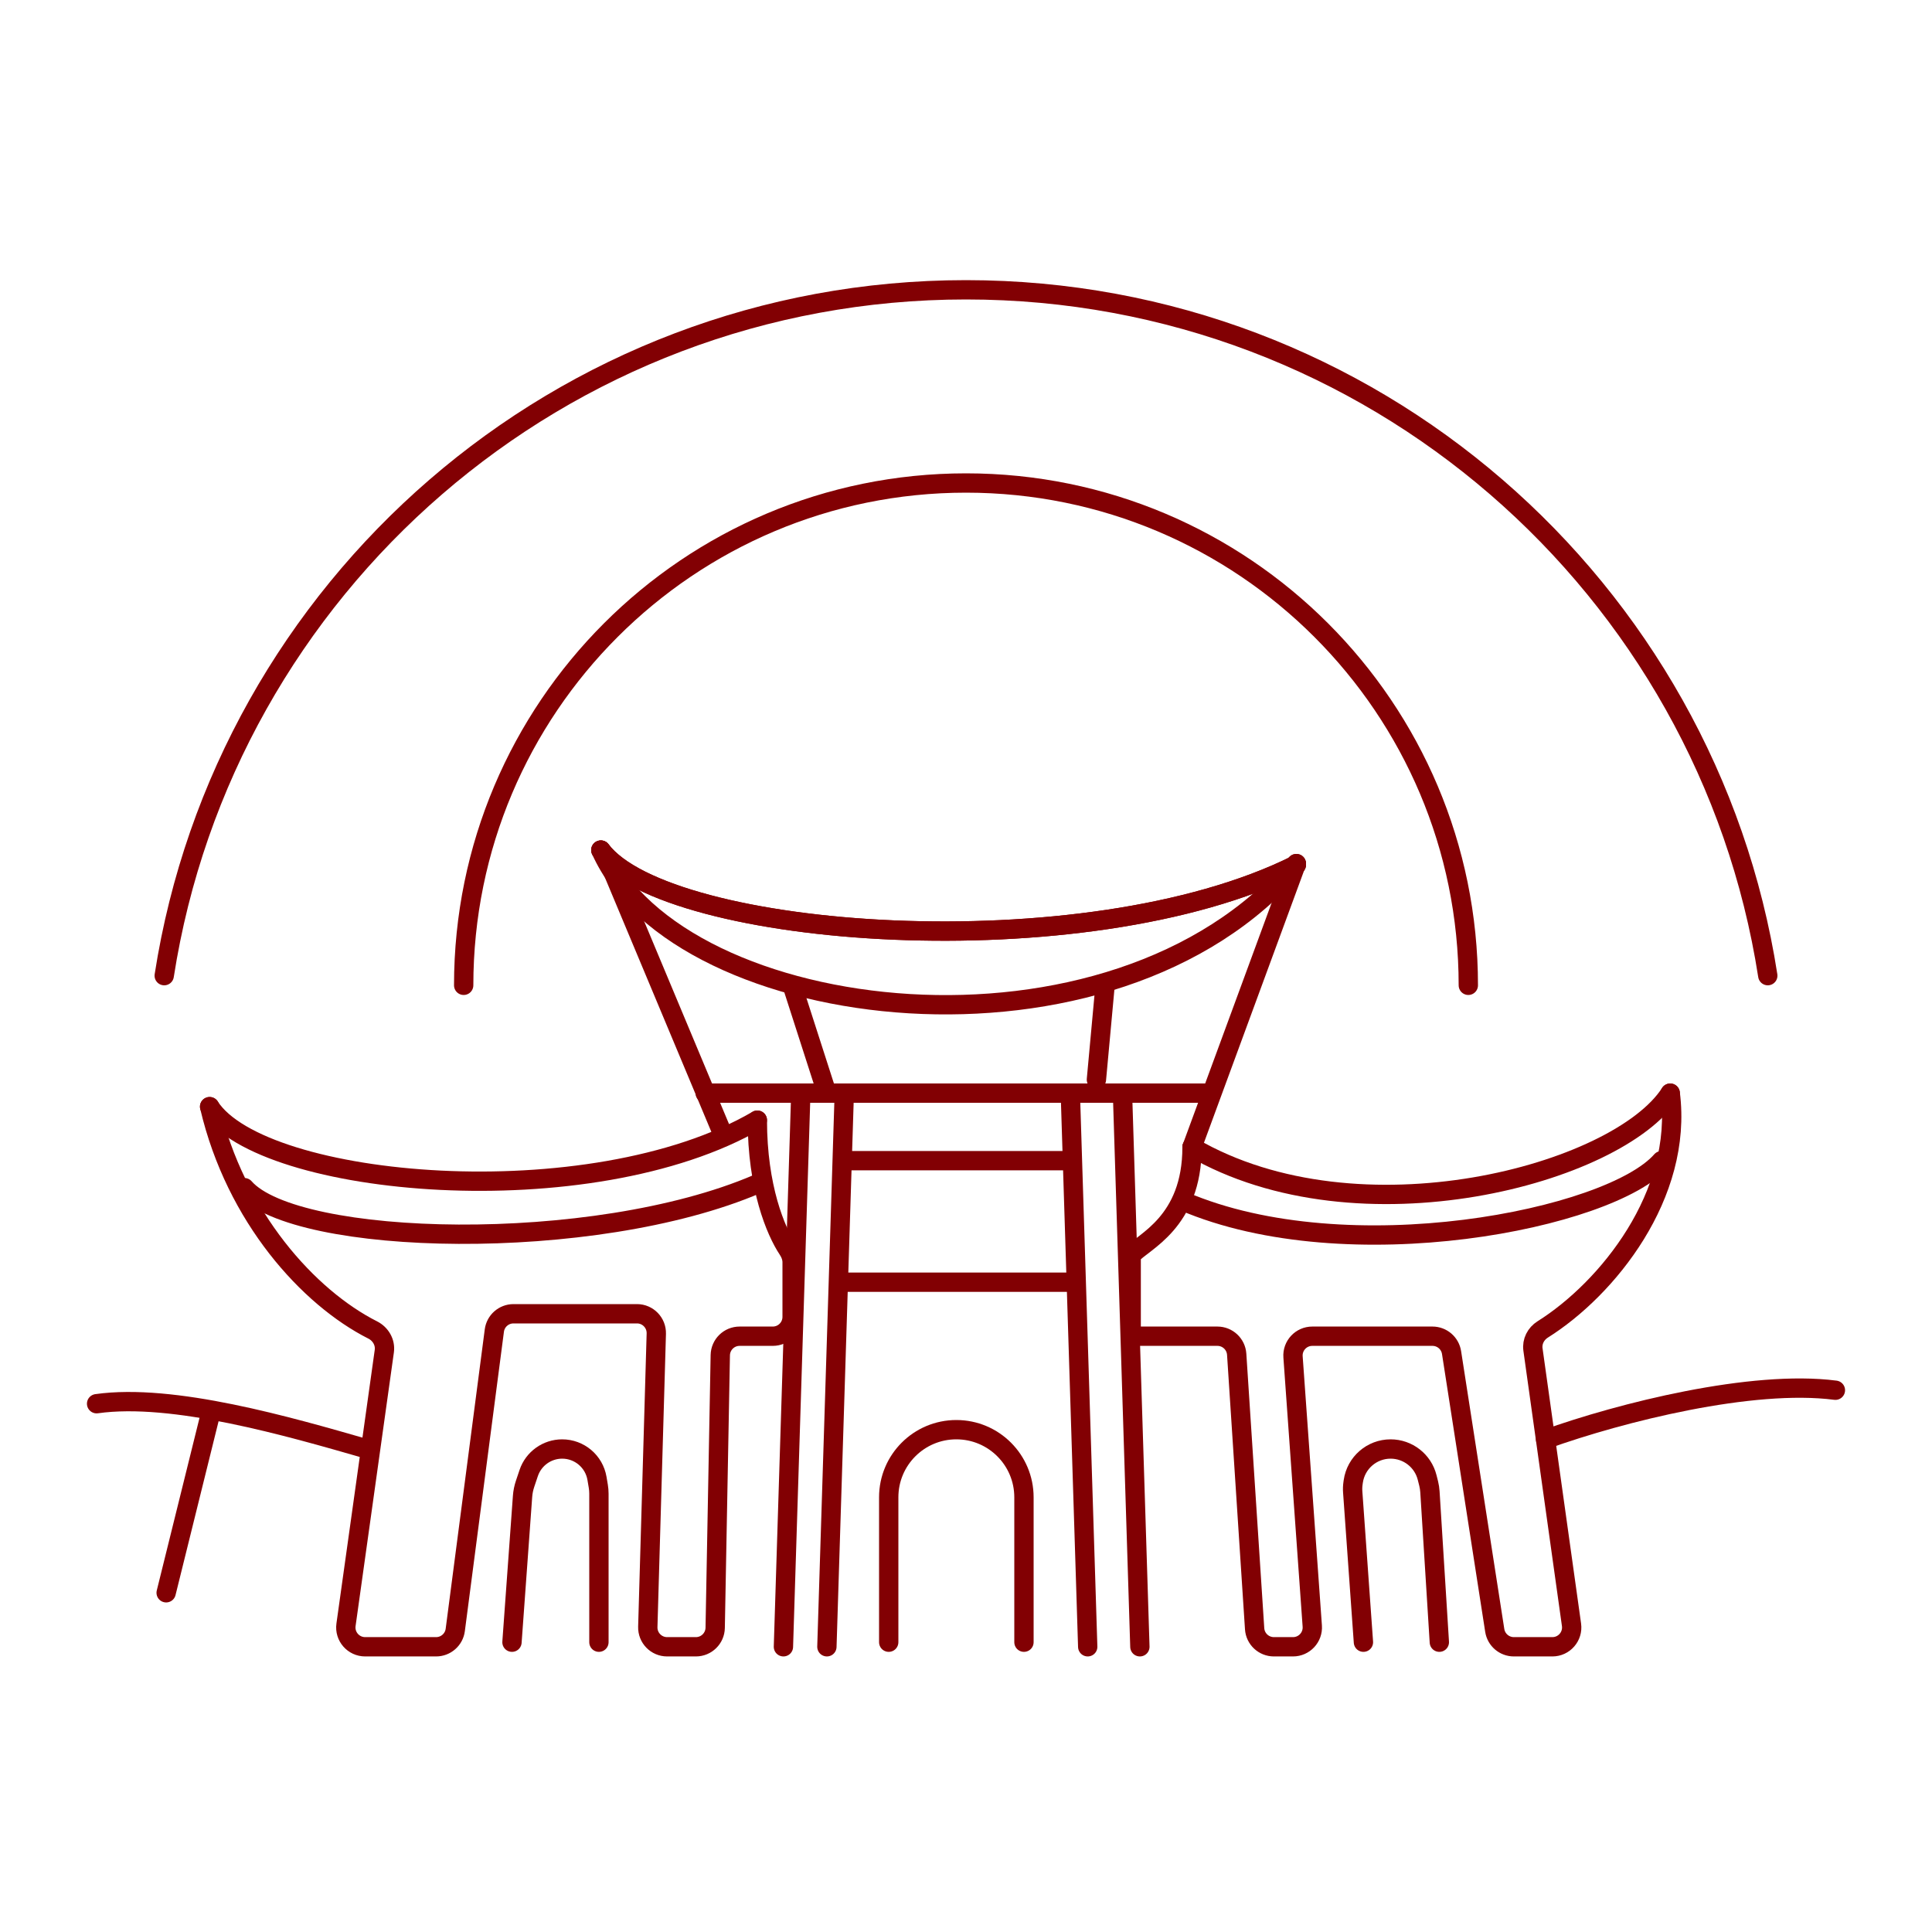 <svg width="100" height="100" viewBox="0 0 100 100" fill="none" xmlns="http://www.w3.org/2000/svg">
<path d="M40.55 85.237L41.45 56.581" stroke="#820003" stroke-linecap="round"/>
<path d="M42.8 85.237L43.7 56.581" stroke="#820003" stroke-linecap="round"/>
<path d="M39.2 57.979C39.2 61.457 40.148 63.721 40.78 64.672C40.912 64.871 41 65.1 41 65.338V68.162C41 68.714 40.552 69.162 40 69.162H38.282C37.736 69.162 37.292 69.598 37.282 70.143L37.018 84.256C37.008 84.801 36.563 85.237 36.019 85.237H34.529C33.966 85.237 33.514 84.772 33.53 84.208L33.97 69.029C33.986 68.466 33.534 68 32.971 68H26.578C26.076 68 25.651 68.373 25.587 68.871L23.564 84.367C23.499 84.865 23.074 85.237 22.572 85.237H18.9C18.292 85.237 17.825 84.7 17.909 84.099L19.892 69.934C19.955 69.48 19.7 69.045 19.291 68.839C15.987 67.17 12.193 63.015 10.85 57.28" stroke="#820003" stroke-linecap="round"/>
<path d="M61.7 59.377C61.7 63.291 59.15 64.269 58.55 64.968V69.162H63.013C63.54 69.162 63.977 69.571 64.011 70.097L64.939 84.303C64.973 84.829 65.41 85.237 65.937 85.237H66.926C67.506 85.237 67.965 84.745 67.923 84.166L66.927 70.233C66.885 69.654 67.344 69.162 67.924 69.162H74.144C74.637 69.162 75.056 69.521 75.132 70.008L77.368 84.391C77.444 84.878 77.864 85.237 78.357 85.237H80.35C80.958 85.237 81.425 84.7 81.341 84.099L79.346 69.85C79.288 69.436 79.495 69.034 79.849 68.812C83.193 66.712 87.129 61.854 86.45 56.581" stroke="#820003" stroke-linecap="round"/>
<path d="M62.6 56.581H36.5" stroke="#820003" stroke-linecap="round"/>
<path d="M31.55 44.699L37.4 58.678" stroke="#820003" stroke-linecap="round"/>
<path d="M67.1 44.699L61.7 59.376" stroke="#820003" stroke-linecap="round"/>
<path d="M41 50.989L42.8 56.581" stroke="#820003" stroke-linecap="round"/>
<path d="M57.2 50.989L56.75 55.882" stroke="#820003" stroke-linecap="round"/>
<path d="M10.85 57.28C13.55 61.473 30.56 63.011 39.2 57.979" stroke="#820003" stroke-linecap="round"/>
<path d="M31.1 44C34.529 48.557 56.129 50.228 67.1 44.76" stroke="#820003" stroke-linecap="round"/>
<path d="M31.1 44C34.529 48.557 56.129 50.228 67.1 44.76" stroke="#820003" stroke-linecap="round"/>
<path d="M31.1 44C35.15 53.086 57.65 55.882 67.1 44.699" stroke="#820003" stroke-linecap="round"/>
<path d="M86.45 56.581C83.75 60.775 70.34 64.409 61.7 59.377" stroke="#820003" stroke-linecap="round"/>
<path d="M12.65 61.473C15.307 64.511 30.697 64.926 39.2 61.281" stroke="#820003" stroke-linecap="round"/>
<path d="M86 60.076C83.343 63.114 69.753 65.818 61.25 62.172" stroke="#820003" stroke-linecap="round"/>
<path d="M19 75C14.95 73.835 8.96 72.097 5 72.656" stroke="#820003" stroke-linecap="round"/>
<path d="M10.85 73.356L8.6 82.442" stroke="#820003" stroke-linecap="round"/>
<path d="M26.5 85L27.047 77.453C27.063 77.23 27.108 77.011 27.179 76.799L27.366 76.243C27.617 75.5 28.314 75 29.098 75V75C29.99 75 30.752 75.644 30.9 76.523L30.968 76.927C30.989 77.054 31 77.182 31 77.311V85" stroke="#820003" stroke-linecap="round"/>
<path d="M74.5 85L74.013 77.216C74.004 77.072 73.982 76.93 73.948 76.79L73.869 76.477C73.652 75.609 72.872 75 71.977 75V75C71.007 75 70.184 75.714 70.046 76.674L70.031 76.78C70.01 76.926 70.005 77.074 70.016 77.221L70.571 85" stroke="#820003" stroke-linecap="round"/>
<path d="M46 85V77.5V77.5C46 75.567 47.567 74 49.5 74V74C51.433 74 53 75.567 53 77.5V77.5V85" stroke="#820003" stroke-linecap="round"/>
<path d="M43.7 60.076H55.4" stroke="#820003" stroke-linecap="round"/>
<path d="M43.7 66.366H55.4" stroke="#820003" stroke-linecap="round"/>
<path d="M55.4 56.581L56.3 85.237" stroke="#820003" stroke-linecap="round"/>
<path d="M58.1 56.581L59 85.237" stroke="#820003" stroke-linecap="round"/>
<path d="M80 74.5C83.9 73.102 90.68 71.398 95 71.958" stroke="#820003" stroke-linecap="round"/>
<path d="M76 51C76 36.641 64.359 25 50 25C35.641 25 24 36.641 24 51" stroke="#820003" stroke-linecap="round"/>
<path d="M91.5 50.5C88.376 30.391 70.985 15 50 15C29.015 15 11.624 30.391 8.5 50.5" stroke="#820003" stroke-linecap="round"/>
</svg>
